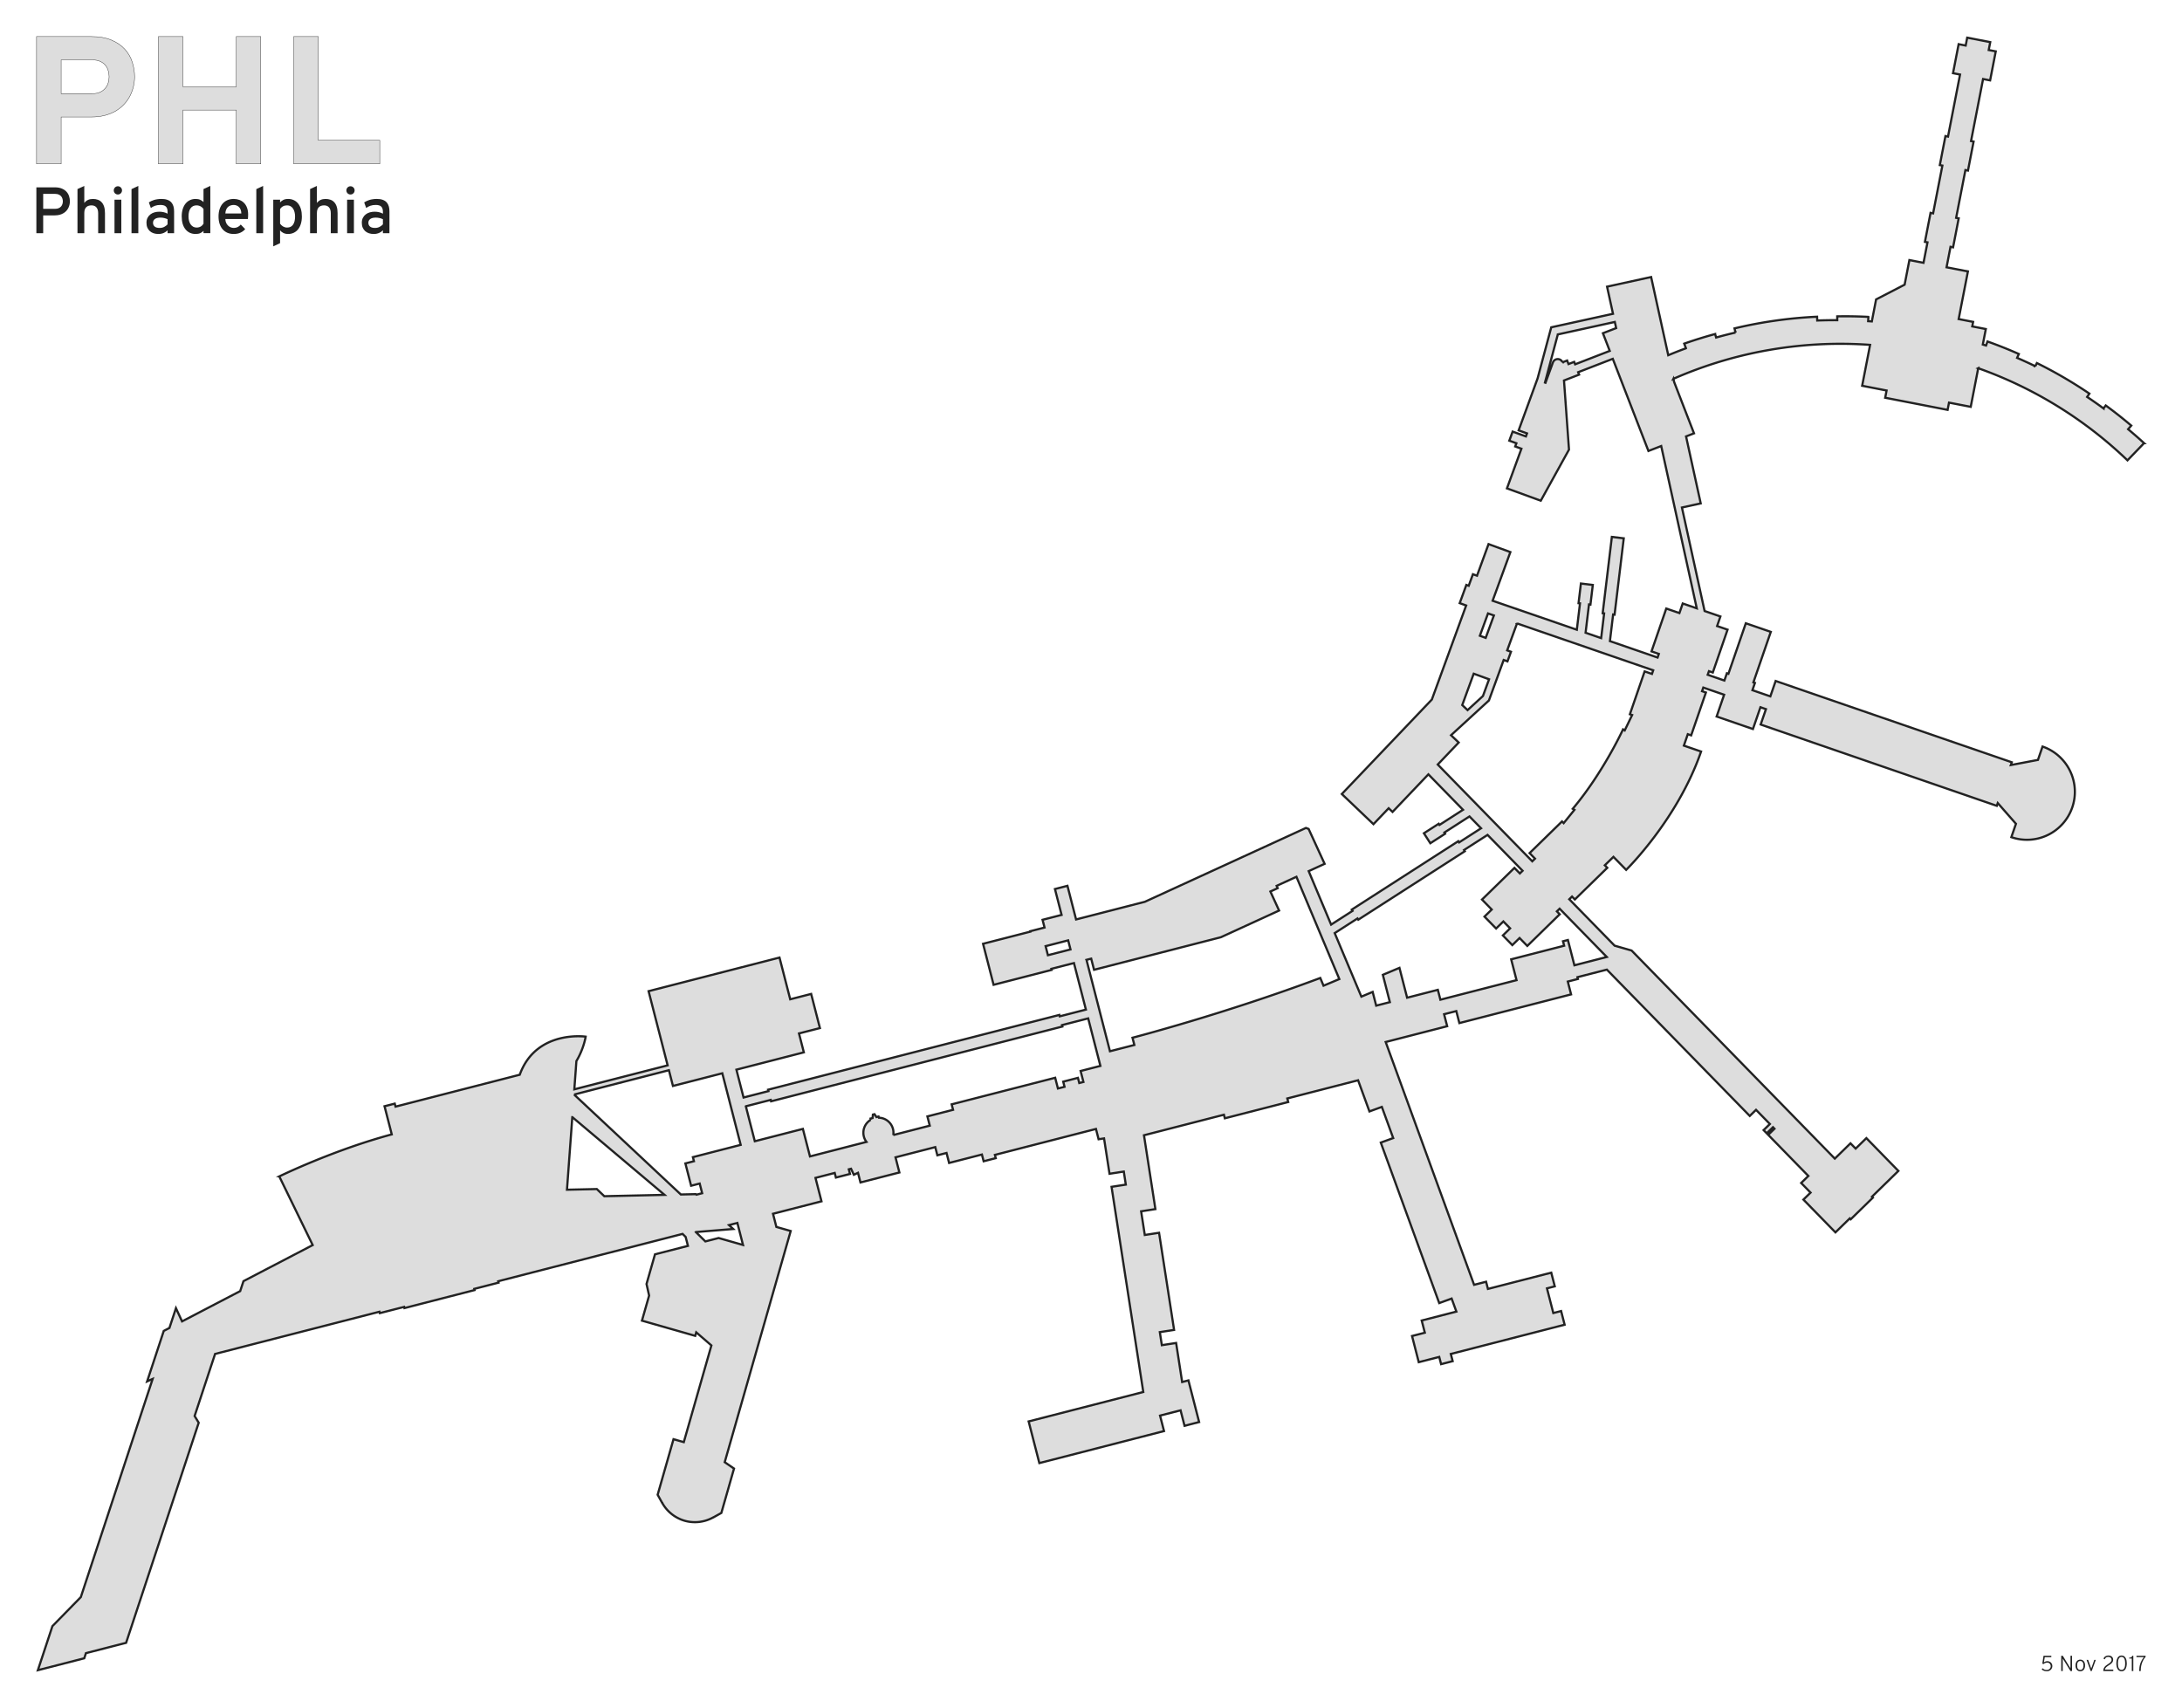 <?xml version="1.0" encoding="UTF-8" standalone="no"?>
<!-- Created with Inkscape (http://www.inkscape.org/) -->

<svg
   xmlns:dc="http://purl.org/dc/elements/1.1/"
   xmlns:cc="http://creativecommons.org/ns#"
   xmlns:rdf="http://www.w3.org/1999/02/22-rdf-syntax-ns#"
   xmlns:svg="http://www.w3.org/2000/svg"
   xmlns="http://www.w3.org/2000/svg"
   xmlns:sodipodi="http://sodipodi.sourceforge.net/DTD/sodipodi-0.dtd"
   xmlns:inkscape="http://www.inkscape.org/namespaces/inkscape"
   width="1499.722"
   height="1173.753"
   viewBox="0 0 1499.722 1173.753"
   id="svg2"
   version="1.1"
   inkscape:version="0.92.4 (5da689c313, 2019-01-14)"
   sodipodi:docname="PHL.svg"
   inkscape:export-filename="C:\Users\paulb\Dropbox\Projects\Terminal Silhouettes\Silhouettes\png\PHL.png"
   inkscape:export-xdpi="90"
   inkscape:export-ydpi="90">
  <sodipodi:namedview
     id="base"
     pagecolor="#ffffff"
     bordercolor="#666666"
     borderopacity="1.0"
     inkscape:pageopacity="1"
     inkscape:pageshadow="2"
     inkscape:zoom="0.7071068"
     inkscape:cx="539.4604"
     inkscape:cy="615.94125"
     inkscape:document-units="px"
     inkscape:current-layer="layer1"
     showgrid="false"
     units="px"
     fit-margin-top="25"
     fit-margin-left="25"
     fit-margin-right="25"
     fit-margin-bottom="25"
     showguides="true"
     inkscape:guide-bbox="true"
     inkscape:window-width="1920"
     inkscape:window-height="1137"
     inkscape:window-x="1912"
     inkscape:window-y="-8"
     inkscape:window-maximized="1"
     inkscape:snap-object-midpoints="false"
     inkscape:object-nodes="true"
     inkscape:snap-smooth-nodes="false">
    <inkscape:grid
       type="xygrid"
       id="grid4180"
       originx="-1205.199"
       originy="-912.058" />
  </sodipodi:namedview>
  <defs
     id="defs4" />
  <g
     inkscape:groupmode="layer"
     id="layer2"
     inkscape:label="Terminal"
     style="display:inline"
     transform="translate(-1205.199,-962.939)">
    <path
       style="display:inline;opacity:1;fill:#dddddd;fill-opacity:1;stroke:#222222;stroke-width:1.5;stroke-linejoin:miter;stroke-miterlimit:4;stroke-dasharray:none;stroke-dashoffset:0;stroke-opacity:1"
       d="m 1397.154,1771.547 22.968,47.196 -47.577,24.781 -2.263,6.855 -39.956,20.81 -4.193,-9.096 -4.485,13.617 -3.901,2.03 -11.42,34.687 3.791,-1.697 -49.378,149.982 -19.517,19.947 -9.986,30.273 0,0 31.87,-8.183 1.162,-3.536 14.937,-3.836 7.932,-2.037 4.736,-1.216 49.894,-151.282 -2.81,-4.626 14.07,-42.663 112.992,-29.014 0.248,0.966 16.696,-4.287 0.213,0.825 48.204,-12.377 -0.214,-0.824 16.698,-4.288 -0.247,-0.966 126.713,-32.537 2.12,2.088 1.577,6.142 -22.648,5.81 -5.818,20.385 1.777,7.973 -4.917,17.227 36.609,10.451 0.69,-2.424 10.433,9.01 -18.973,66.471 -7.073,-2.018 -1.515,5.313 -4.754,16.653 -4.631,16.221 3.105,5.585 0.047,0.013 a 25.809,25.809 0 0 0 15.428,12.263 25.809,25.809 0 0 0 19.564,-2.276 l 0.061,0.017 5.581,-3.106 8.708,-30.504 -6.395,-4.388 38.09,-133.453 2.26,-7.918 5,-17.521 -9.845,-2.812 -2.315,-9.037 33.327,-8.558 -4.137,-16.112 13.221,-3.395 0.817,3.181 9.688,-2.488 -0.817,-3.18 1.53,-0.393 1.929,4.137 2.861,-1.336 1.702,6.628 26.75,-6.869 -2.673,-10.411 27.33,-7.018 1.448,5.639 6.292,-1.616 1.764,6.87 22.558,-5.792 1.188,4.627 8.315,-2.135 -0.576,-2.242 69.458,-17.835 1.807,7.08 3.755,-0.582 3.762,24.31 9.806,-1.519 1.388,8.973 -9.805,1.518 21.819,141.026 -78.792,20.232 7.352,28.631 85.687,-22.003 -2.731,-10.635 14.109,-3.623 2.731,10.634 10.02,-2.573 -7.351,-28.629 -4.313,1.107 -4.153,-26.837 -9.807,1.515 -1.389,-8.97 9.807,-1.519 -10.33,-66.767 -9.808,1.516 -2.517,-16.273 9.806,-1.518 -7.853,-50.757 54.95,-14.11 0.63,2.454 43.56,-11.185 -0.63,-2.455 48.658,-12.494 7.797,21.412 8.532,-3.107 7.8,21.426 -8.53,3.107 40.163,110.306 8.532,-3.105 3.265,8.966 -23.84,6.122 2.154,8.386 -8.795,2.258 4.621,17.995 8.794,-2.258 4.909,-1.26 0.367,-0.094 1.276,4.969 7.955,-2.043 -1.276,-4.969 21.691,-5.57 51.176,-13.14 5.364,-1.377 -2.415,-9.406 -5.367,1.378 -4.358,-16.973 5.366,-1.378 -2.415,-9.406 -43.525,11.176 -1.268,-4.938 -8.244,2.117 -60.768,-166.898 42.259,-10.851 -2.117,-8.243 8.388,-2.154 2.116,8.242 76.784,-19.716 -2.265,-8.823 3.571,-0.917 3.374,-0.866 -0.315,-1.226 20.232,-5.195 1.741,1.782 4.068,4.167 92.401,94.626 4.304,-4.203 9.515,9.743 -4.306,4.204 2.14,2.19 4.304,-4.203 1.032,1.057 -4.306,4.203 27.59,28.255 -4.944,4.83 6.466,6.622 -4.915,4.798 22.01,22.539 9.858,-9.628 0.627,0.641 15.257,-14.899 -0.626,-0.639 18.144,-17.718 -22.007,-22.539 -7.37,7.197 -3.547,-3.631 -10.774,10.519 -139.666,-143.029 -11.679,-3.349 -25.963,-26.588 -5.199,-5.326 1.883,-1.84 1.956,2.003 22.287,-21.761 -1.703,-1.744 5.937,-5.796 8.739,8.948 c 0,0 35.389,-34.558 51.493,-81.329 l -11.827,-4.073 2.702,-7.845 2.307,0.794 10.139,-29.451 -2.647,-0.91 0.858,-2.491 5.164,1.778 9.149,3.15 -5.156,14.971 24.954,8.592 5.155,-14.973 3.793,1.308 -3.643,10.581 162.302,55.881 0.658,-1.911 12.507,14.259 -3.161,9.183 a 32.937,32.937 0 0 0 41.865,-20.421 32.937,32.937 0 0 0 -0.416,-22.583 32.937,32.937 0 0 0 -20.004,-19.282 l -3.162,9.183 -18.636,3.537 0.658,-1.909 -162.302,-55.882 -3.642,10.58 -12.328,-4.245 1.718,-4.989 -1.048,-0.362 11.959,-34.736 -17.168,-5.911 -11.961,34.736 -1.048,-0.36 -1.718,4.989 -11.467,-3.948 0.857,-2.488 2.647,0.912 10.141,-29.452 -7.188,-2.475 2.269,-6.588 -8.784,-3.025 -2.077,-0.715 -15.585,-71.145 12.917,-2.83 -10.083,-46.031 5.47,-2.115 -13.68,-35.368 -0.466,-2.128 a 285.911,285.911 0 0 1 135.176,-23.324 l -5.455,28.111 16.789,3.258 -0.966,4.974 42.905,8.327 0.965,-4.975 14.924,2.897 5.152,-26.549 a 285.911,285.911 0 0 1 102.594,63.327 l 11.394,-11.821 a 302.345,302.345 0 0 0 -10.959,-9.582 l 2.168,-2.477 a 305.301,305.301 0 0 0 -17.543,-13.84 l -1.533,2.035 a 302.345,302.345 0 0 0 -11.255,-7.908 l 1.55,-2.265 a 305.301,305.301 0 0 0 -36.091,-21.013 l -1.084,2.174 a 302.345,302.345 0 0 0 -12.505,-5.731 l 1.185,-2.674 a 305.301,305.301 0 0 0 -21.544,-8.588 l -0.984,2.771 a 302.345,302.345 0 0 0 -2.232,-0.689 l 2.066,-10.644 -9.327,-1.81 0.604,-3.109 -9.949,-1.931 6.356,-32.749 -14.678,-2.849 2.73,-14.063 1.758,0.341 3.868,-19.932 -1.759,-0.341 6.372,-32.83 1.758,0.342 3.868,-19.933 -1.758,-0.341 8.277,-42.648 4.835,0.938 3.868,-19.933 -4.836,-0.938 1.053,-5.423 -15.829,-3.072 -1.053,5.423 -4.834,-0.939 -3.869,19.933 4.834,0.938 -8.277,42.648 -1.759,-0.341 -3.868,19.932 1.759,0.341 -6.372,32.83 -1.758,-0.342 -3.869,19.933 1.759,0.341 -2.729,14.063 -9.704,-1.883 -3.283,16.919 -19.601,10.128 -0.467,2.404 -2.469,12.72 a 302.345,302.345 0 0 0 -2.53,-0.175 l 0.194,-2.939 a 305.301,305.301 0 0 0 -21.439,-0.363 l 0.011,2.627 a 302.345,302.345 0 0 0 -13.753,0.228 l -0.129,-2.609 a 305.301,305.301 0 0 0 -56.738,8.017 l 0.695,2.865 a 302.345,302.345 0 0 0 -13.327,3.408 l -0.698,-2.396 a 305.301,305.301 0 0 0 -21.228,6.606 l 1.187,3.188 a 302.345,302.345 0 0 0 -12.164,4.772 l -11.774,-53.749 -30.28,6.633 4.083,18.638 -42.448,9.3 -9.381,35.106 -0.327,0.898 -4.595,12.596 -8.103,22.216 5.752,2.098 -0.759,2.082 -9.124,-3.327 -2.279,6.248 4.857,1.772 -0.803,2.202 4.268,1.558 -9.941,27.252 23.248,8.479 19.388,-35.12 -3.433,-47.517 10.382,-4.017 -0.646,-1.67 23.802,-9.207 24.503,63.345 8.776,-3.396 24.438,111.554 -9.65,-3.324 -2.269,6.587 -9.043,-3.114 -10.143,29.452 5.033,1.732 -0.858,2.49 -10.136,-3.491 -6.581,-2.266 -16.044,-5.524 2.201,-18.314 0.996,0.119 6.308,-52.463 -8.175,-0.984 -6.308,52.464 0.994,0.119 -2.041,16.984 -10.703,-3.686 2.34,-19.458 0.995,0.118 1.625,-13.514 -8.174,-0.983 -1.626,13.514 0.995,0.121 -2.179,18.13 -57.875,-19.927 12.201,-33.451 -15.004,-5.472 -7.923,21.723 -2.815,-1.026 -2.897,7.943 -1.618,-0.591 -4.566,12.514 4.434,1.619 -23.585,64.661 -5.982,6.277 -3.449,3.621 -52.439,55.029 21.747,20.725 10.442,-10.957 2.673,2.548 24.63,-25.846 23.808,24.38 -16.191,10.402 -0.52,-0.808 -10.171,6.534 4.406,6.858 10.171,-6.535 -0.518,-0.809 17.266,-11.094 7.964,8.158 -15.103,9.705 -0.542,-0.845 -73.217,47.039 0.541,0.846 -14.746,9.475 -15.418,-36.759 10.953,-5.022 -10.994,-23.983 -1.852,-0.687 -78.829,36.142 -10.122,4.641 -21.746,9.97 -10.93,2.807 -9.254,2.376 -27.095,6.957 -5.935,-23.115 -8.591,2.206 4.569,17.793 -13.089,3.361 1.367,5.323 -9.818,2.521 0.074,0.288 -32.514,8.349 7.24,28.197 39.91,-10.248 -0.186,-0.724 15.508,-3.982 8.216,31.996 -17.995,4.621 -0.249,-0.971 -200.207,51.408 0.25,0.972 -17.103,4.392 -4.915,-19.141 46.347,-11.901 -3.337,-12.996 14.387,-3.694 -6.026,-23.468 -14.386,3.694 -7.366,-28.686 -89.981,23.105 13.095,50.995 -64.135,16.468 1.427,-19.424 c 5.139,-8.578 6.372,-16.786 6.372,-16.786 0,0 -18.349,-2.613 -32.543,8.216 -5.17,3.944 -9.788,9.674 -12.768,17.96 l -85.382,21.924 -0.531,-2.066 -7.023,1.803 4.969,19.35 c -40.56,10.893 -77.317,28.885 -77.317,28.885 z m -165.918,339.385 0,0 -9e-4,0.01 0,0 0,0 z m 1044.677,-918.12 39.172,-8.582 0.926,4.226 -9.101,3.521 4.701,12.158 -23.802,9.206 -0.646,-1.67 -3.899,1.508 -0.942,-2.436 -3.191,1.234 a 3.537,3.537 0 0 0 -2.064,-2.001 3.537,3.537 0 0 0 -4.534,2.111 l -5.082,13.934 -0.375,-0.137 8.836,-33.071 z m -676.117,522.457 65.157,-16.731 2.78,10.829 33.922,-8.71 12.634,49.203 -32.846,8.434 0.722,2.812 -5.883,1.51 3.938,15.336 5.886,-1.511 1.707,6.646 -3.963,1.018 -0.403,-0.378 -10.303,0.234 -73.348,-68.691 z m -1.238,15.501 63.384,53.446 -41.387,0.93 -5.162,-4.921 -20.506,0.462 3.67,-49.918 z m 119.267,-7.431 17.104,-4.391 0.249,0.97 200.206,-51.408 -0.249,-0.969 17.995,-4.62 8.387,32.665 -13.599,3.492 1.935,7.536 -2.863,0.735 -0.91,-3.547 -10.122,2.599 0.911,3.546 -4.539,1.165 -1.893,-7.374 -71.146,18.268 0.965,3.76 -17.642,4.53 1.633,6.363 -25.084,6.441 a 10.346,10.346 0 0 0 -0.191,-4.154 10.346,10.346 0 0 0 -9.704,-7.761 l -0.249,-0.817 -1.422,0.365 -1.342,-1.968 -1.084,0.278 -0.229,2.371 -1.42,0.365 0.172,0.834 a 10.346,10.346 0 0 0 -4.764,11.48 10.346,10.346 0 0 0 1.824,3.734 l -38.849,9.976 -4.859,-18.922 -33.05,8.486 -6.169,-24.024 0,0 z m 510.104,-338.763 4.041,1.392 -5.62,15.411 -4.017,-1.464 5.595,-15.339 z m -304.075,228.696 15.507,-3.982 0.315,1.224 1.287,5.012 -15.507,3.982 -1.601,-6.235 0,0 z m -240.387,196.509 25.681,-2.098 -2.888,-2.691 5.743,-1.475 3.884,15.145 -1.86,-0.53 -14.898,-4.251 -9.124,2.338 -6.538,-6.439 z m 564.4,-418.341 77.16,26.567 6.313,2.174 10.134,3.49 -0.857,2.491 -5.033,-1.733 -10.14,29.451 1.538,0.53 -5.092,10.59 -1.151,-0.731 c 0,0 -13.595,29.631 -34.565,54.589 l 1.152,0.729 -7.396,9.13 -1.134,-1.163 -22.285,21.761 3.719,3.808 -1.884,1.839 -64.966,-66.53 14.405,-15.116 -5.272,-5.023 26.032,-23.878 4.705,-12.899 2.668,-7.312 2.781,-7.627 2.603,0.949 2.406,-6.596 -2.603,-0.95 6.763,-18.541 z m -295.909,231.245 3.232,-0.83 1.969,7.666 87.196,-22.39 39.991,-18.335 -5.995,-13.078 5.021,-2.303 -0.727,-1.581 13.608,-6.239 29.49,70.305 -10.866,4.557 -2.228,-5.31 c -66.175,24.781 -129.069,41.075 -129.069,41.075 l 1.279,4.981 -16.769,4.306 -16.131,-62.823 0,0 z m 266.133,-196.69 10.556,3.849 -4.197,11.505 -10.565,9.691 -3.658,-3.487 0,0 7.862,-21.557 z m -95.531,178.31 15.667,-10.067 0.542,0.844 73.217,-47.041 -0.543,-0.844 16.182,-10.394 24.074,24.654 -1.885,1.841 -3.719,-3.809 -22.284,21.761 6.683,6.846 -4.985,4.868 7.994,8.185 4.985,-4.867 4.646,4.759 -4.985,4.867 6.49,6.647 4.986,-4.869 5.31,5.439 22.285,-21.762 -1.955,-2.003 1.884,-1.84 5.2,5.327 27.217,27.872 -22.256,5.715 -3.678,-14.325 -0.787,-3.066 -3.374,0.866 0.787,3.067 -36.402,9.347 3.678,14.322 -33.545,8.613 -18.798,4.827 -1.746,-6.798 -21.114,5.421 -5.269,-20.52 -11.411,4.785 4.823,18.782 -9.399,2.413 -2.427,-9.45 -7.769,3.259 -18.32,-43.675 z"
       id="rect4447"
       inkscape:connector-curvature="0" />
  </g>
  <g
     inkscape:groupmode="layer"
     id="layer1"
     inkscape:label="Label"
     transform="translate(-1205.199,-962.939)">
    <g
       style="font-style:normal;font-variant:normal;font-weight:bold;font-stretch:normal;font-size:125px;line-height:125%;font-family:Overpass;-inkscape-font-specification:'Overpass, Bold';text-align:start;letter-spacing:0px;word-spacing:0px;writing-mode:lr-tb;text-anchor:start;fill:#dddddd;fill-opacity:1;stroke:#222222;stroke-width:0.25;stroke-linecap:butt;stroke-linejoin:miter;stroke-miterlimit:4;stroke-dasharray:none;stroke-opacity:1"
       id="text4305">
      <path
         d="m 1230.324,1075.589 0,-87.524 37.537,0 q 8.301,0 13.977,2.441 5.676,2.38 9.216,6.348 3.54,3.906 5.066,8.85 1.587,4.944 1.587,10.01 0,3.174 -0.733,6.47 -0.732,3.235 -2.258,6.348 -1.526,3.052 -3.906,5.737 -2.38,2.686 -5.737,4.761 -3.296,2.014 -7.629,3.174 -4.272,1.16 -9.582,1.16 l -20.63,0 0,32.227 -16.907,0 z m 38.269,-48.279 q 3.235,0 5.432,-1.038 2.197,-1.038 3.54,-2.686 1.404,-1.648 2.014,-3.723 0.61,-2.075 0.61,-4.15 0,-1.892 -0.549,-3.906 -0.488,-2.075 -1.831,-3.784 -1.282,-1.709 -3.54,-2.808 -2.258,-1.099 -5.676,-1.099 l -21.362,0 0,23.193 21.362,0 z"
         id="path4370"
         inkscape:connector-curvature="0" />
      <path
         d="m 1367.592,1075.589 0,-36.987 -36.621,0 0,36.987 -16.907,0 0,-87.524 16.907,0 0,34.546 36.621,0 0,-34.546 16.846,0 0,87.524 -16.846,0 z"
         id="path4372"
         inkscape:connector-curvature="0" />
      <path
         d="m 1407.082,1075.589 0,-87.524 16.907,0 0,71.289 42.236,0 0,16.235 -59.143,0 z"
         id="path4374"
         inkscape:connector-curvature="0" />
    </g>
    <g
       style="font-style:normal;font-variant:normal;font-weight:normal;font-stretch:normal;font-size:45px;line-height:125%;font-family:Overpass;-inkscape-font-specification:'Overpass, Normal';text-align:start;letter-spacing:0px;word-spacing:0px;writing-mode:lr-tb;text-anchor:start;fill:#222222;fill-opacity:1;stroke:none;stroke-width:1px;stroke-linecap:butt;stroke-linejoin:miter;stroke-opacity:1"
       id="text4309">
      <path
         d="m 1230.199,1123.211 0,-31.509 12.656,0 q 2.9,0 4.878,0.857 2,0.835 3.208,2.197 1.23,1.362 1.758,3.098 0.549,1.714 0.549,3.494 0,1.099 -0.264,2.241 -0.242,1.143 -0.769,2.219 -0.527,1.055 -1.362,2 -0.835,0.945 -2,1.648 -1.143,0.703 -2.637,1.121 -1.494,0.396 -3.362,0.396 l -7.976,0 0,12.239 -4.68,0 z m 12.92,-16.743 q 1.472,0 2.461,-0.461 1.011,-0.461 1.626,-1.187 0.637,-0.747 0.901,-1.648 0.286,-0.923 0.286,-1.824 0,-0.835 -0.242,-1.736 -0.242,-0.901 -0.835,-1.648 -0.593,-0.769 -1.626,-1.252 -1.011,-0.505 -2.571,-0.505 l -8.24,0 0,10.261 8.24,0 z"
         id="path4345"
         inkscape:connector-curvature="0" />
      <path
         d="m 1272.672,1123.211 0,-13.733 q 0,-1.45 -0.352,-2.461 -0.351,-1.033 -0.967,-1.67 -0.615,-0.659 -1.45,-0.945 -0.835,-0.308 -1.824,-0.308 -1.055,0 -1.956,0.286 -0.901,0.264 -1.56,0.879 -0.659,0.615 -1.055,1.648 -0.373,1.011 -0.373,2.483 l 0,13.821 -4.68,0 0,-30.322 4.68,-2.175 0,11.711 q 1.121,-1.428 2.571,-2.087 1.45,-0.659 3.362,-0.659 1.802,0 3.318,0.527 1.516,0.505 2.615,1.67 1.121,1.165 1.736,3.032 0.615,1.868 0.615,4.57 l 0,13.733 -4.68,0 z"
         id="path4347"
         inkscape:connector-curvature="0" />
      <path
         d="m 1283.9,1123.211 0,-23.005 4.68,0 0,23.005 -4.68,0 z m 2.329,-26.587 q -0.593,0 -1.121,-0.22 -0.505,-0.22 -0.901,-0.593 -0.373,-0.396 -0.593,-0.901 -0.22,-0.527 -0.22,-1.121 0,-0.593 0.22,-1.099 0.22,-0.527 0.593,-0.901 0.396,-0.396 0.901,-0.615 0.527,-0.22 1.121,-0.22 0.593,0 1.099,0.22 0.527,0.22 0.901,0.615 0.396,0.373 0.615,0.901 0.22,0.505 0.22,1.099 0,0.593 -0.22,1.121 -0.22,0.505 -0.615,0.901 -0.373,0.373 -0.901,0.593 -0.505,0.22 -1.099,0.22 z"
         id="path4349"
         inkscape:connector-curvature="0" />
      <path
         d="m 1295.59,1123.211 0,-30.278 4.68,-2.219 0,32.498 -4.68,0 z"
         id="path4351"
         inkscape:connector-curvature="0" />
      <path
         d="m 1324.858,1123.211 -4.482,0 0,-1.978 q -0.439,0.462 -1.055,0.923 -0.615,0.439 -1.406,0.813 -0.769,0.351 -1.736,0.571 -0.967,0.22 -2.109,0.22 -1.758,0 -3.252,-0.483 -1.494,-0.483 -2.593,-1.45 -1.099,-0.989 -1.736,-2.417 -0.615,-1.45 -0.615,-3.362 0,-1.978 0.747,-3.406 0.747,-1.45 1.978,-2.373 1.23,-0.945 2.812,-1.384 1.604,-0.439 3.296,-0.439 1.582,0 3.032,0.351 1.472,0.33 2.637,1.011 l 0,-1.274 q 0,-1.296 -0.308,-2.197 -0.286,-0.901 -0.901,-1.45 -0.593,-0.571 -1.516,-0.813 -0.923,-0.264 -2.197,-0.264 -2.153,0 -3.735,0.571 -1.56,0.571 -2.834,1.516 l -1.384,-3.845 q 0.703,-0.483 1.604,-0.901 0.901,-0.439 1.978,-0.769 1.077,-0.33 2.329,-0.505 1.252,-0.198 2.681,-0.198 0.967,0 2,0.11 1.033,0.11 2,0.44 0.989,0.308 1.846,0.901 0.879,0.593 1.516,1.56 0.659,0.945 1.033,2.329 0.373,1.384 0.373,3.296 l 0,14.898 z m -9.932,-3.603 q 1.78,0 3.142,-0.725 1.384,-0.725 2.307,-1.736 l 0,-3.516 q -0.967,-0.505 -2.263,-0.813 -1.296,-0.308 -2.659,-0.308 -1.055,0 -1.978,0.198 -0.923,0.198 -1.626,0.637 -0.681,0.417 -1.077,1.099 -0.396,0.659 -0.396,1.604 0,1.648 1.143,2.615 1.165,0.945 3.406,0.945 z"
         id="path4353"
         inkscape:connector-curvature="0" />
      <path
         d="m 1339.645,1123.761 q -2.175,0 -3.955,-0.813 -1.758,-0.835 -3.01,-2.373 -1.252,-1.56 -1.934,-3.801 -0.659,-2.241 -0.659,-5.076 0,-2.834 0.703,-5.054 0.703,-2.241 1.956,-3.779 1.274,-1.56 3.032,-2.373 1.758,-0.813 3.867,-0.813 1.89,0 3.208,0.615 1.34,0.615 2.219,1.538 l 0,-8.943 4.68,-2.175 0,32.498 -4.68,0 0,-1.626 q -0.923,1.033 -2.219,1.604 -1.274,0.571 -3.208,0.571 z m 0.659,-4.417 q 1.582,0 2.791,-0.681 1.208,-0.681 1.978,-1.934 l 0,-10.129 q -0.264,-0.44 -0.703,-0.879 -0.44,-0.439 -1.055,-0.791 -0.593,-0.373 -1.362,-0.593 -0.747,-0.242 -1.648,-0.242 -2.637,0 -4.087,1.956 -1.45,1.934 -1.45,5.647 0,1.67 0.373,3.076 0.396,1.384 1.099,2.417 0.725,1.011 1.736,1.582 1.033,0.571 2.329,0.571 z"
         id="path4355"
         inkscape:connector-curvature="0" />
      <path
         d="m 1365.859,1123.761 q -2.395,0 -4.329,-0.813 -1.934,-0.835 -3.296,-2.373 -1.362,-1.56 -2.109,-3.801 -0.725,-2.241 -0.725,-5.076 0,-2.834 0.747,-5.054 0.747,-2.241 2.109,-3.779 1.384,-1.56 3.296,-2.373 1.934,-0.813 4.307,-0.813 2.043,0 3.823,0.659 1.802,0.637 3.142,1.978 1.362,1.318 2.131,3.34 0.791,2.022 0.791,4.768 0,0.747 -0.044,1.582 -0.022,0.835 -0.132,1.45 l -15.491,0 q 0.022,1.428 0.505,2.571 0.505,1.121 1.318,1.934 0.813,0.791 1.846,1.23 1.033,0.417 2.153,0.417 1.428,0 2.637,-0.593 1.23,-0.593 2.131,-1.736 l 3.054,3.142 q -1.252,1.494 -3.208,2.417 -1.956,0.923 -4.658,0.923 z m 0,-19.951 q -1.099,0 -2.109,0.33 -1.011,0.308 -1.802,1.011 -0.769,0.681 -1.274,1.802 -0.505,1.121 -0.593,2.725 l 10.986,0 q -0.044,-1.604 -0.505,-2.725 -0.462,-1.121 -1.208,-1.802 -0.747,-0.703 -1.67,-1.011 -0.901,-0.33 -1.824,-0.33 z"
         id="path4357"
         inkscape:connector-curvature="0" />
      <path
         d="m 1381.371,1123.211 0,-30.278 4.68,-2.219 0,32.498 -4.68,0 z"
         id="path4359"
         inkscape:connector-curvature="0" />
      <path
         d="m 1403.212,1123.761 q -1.011,0 -1.846,-0.198 -0.813,-0.198 -1.494,-0.549 -0.681,-0.351 -1.23,-0.791 -0.527,-0.461 -0.945,-0.989 l 0,8.855 -4.68,2.175 0,-32.058 4.68,0 0,1.846 q 0.901,-1.011 2.219,-1.692 1.318,-0.681 3.296,-0.681 2.175,0 3.933,0.835 1.758,0.813 2.988,2.373 1.23,1.538 1.89,3.779 0.659,2.241 0.659,5.076 0,2.834 -0.703,5.076 -0.681,2.219 -1.934,3.779 -1.23,1.538 -2.988,2.351 -1.736,0.813 -3.845,0.813 z m -0.659,-4.417 q 2.659,0 4.043,-1.956 1.406,-1.956 1.406,-5.647 0,-1.67 -0.374,-3.076 -0.351,-1.406 -1.055,-2.417 -0.703,-1.011 -1.714,-1.582 -1.011,-0.571 -2.307,-0.571 -1.648,0 -2.878,0.681 -1.208,0.659 -1.978,1.912 l 0,9.998 q 0.396,0.527 0.879,1.011 0.505,0.483 1.099,0.857 0.615,0.351 1.318,0.571 0.725,0.22 1.56,0.22 z"
         id="path4361"
         inkscape:connector-curvature="0" />
      <path
         d="m 1432.545,1123.211 0,-13.733 q 0,-1.45 -0.351,-2.461 -0.352,-1.033 -0.967,-1.67 -0.615,-0.659 -1.45,-0.945 -0.835,-0.308 -1.824,-0.308 -1.055,0 -1.956,0.286 -0.901,0.264 -1.56,0.879 -0.659,0.615 -1.055,1.648 -0.373,1.011 -0.373,2.483 l 0,13.821 -4.68,0 0,-30.322 4.68,-2.175 0,11.711 q 1.121,-1.428 2.571,-2.087 1.45,-0.659 3.362,-0.659 1.802,0 3.318,0.527 1.516,0.505 2.615,1.67 1.121,1.165 1.736,3.032 0.615,1.868 0.615,4.57 l 0,13.733 -4.68,0 z"
         id="path4363"
         inkscape:connector-curvature="0" />
      <path
         d="m 1443.774,1123.211 0,-23.005 4.68,0 0,23.005 -4.68,0 z m 2.329,-26.587 q -0.593,0 -1.121,-0.22 -0.505,-0.22 -0.901,-0.593 -0.374,-0.396 -0.593,-0.901 -0.22,-0.527 -0.22,-1.121 0,-0.593 0.22,-1.099 0.22,-0.527 0.593,-0.901 0.396,-0.396 0.901,-0.615 0.527,-0.22 1.121,-0.22 0.593,0 1.099,0.22 0.527,0.22 0.901,0.615 0.396,0.373 0.615,0.901 0.22,0.505 0.22,1.099 0,0.593 -0.22,1.121 -0.22,0.505 -0.615,0.901 -0.374,0.373 -0.901,0.593 -0.505,0.22 -1.099,0.22 z"
         id="path4365"
         inkscape:connector-curvature="0" />
      <path
         d="m 1472.865,1123.211 -4.482,0 0,-1.978 q -0.439,0.462 -1.055,0.923 -0.615,0.439 -1.406,0.813 -0.769,0.351 -1.736,0.571 -0.967,0.22 -2.109,0.22 -1.758,0 -3.252,-0.483 -1.494,-0.483 -2.593,-1.45 -1.099,-0.989 -1.736,-2.417 -0.615,-1.45 -0.615,-3.362 0,-1.978 0.747,-3.406 0.747,-1.45 1.978,-2.373 1.23,-0.945 2.812,-1.384 1.604,-0.439 3.296,-0.439 1.582,0 3.032,0.351 1.472,0.33 2.637,1.011 l 0,-1.274 q 0,-1.296 -0.308,-2.197 -0.286,-0.901 -0.901,-1.45 -0.593,-0.571 -1.516,-0.813 -0.923,-0.264 -2.197,-0.264 -2.153,0 -3.735,0.571 -1.56,0.571 -2.834,1.516 l -1.384,-3.845 q 0.703,-0.483 1.604,-0.901 0.901,-0.439 1.978,-0.769 1.077,-0.33 2.329,-0.505 1.252,-0.198 2.681,-0.198 0.967,0 2,0.11 1.033,0.11 2,0.44 0.989,0.308 1.846,0.901 0.879,0.593 1.516,1.56 0.659,0.945 1.033,2.329 0.374,1.384 0.374,3.296 l 0,14.898 z m -9.932,-3.603 q 1.78,0 3.142,-0.725 1.384,-0.725 2.307,-1.736 l 0,-3.516 q -0.967,-0.505 -2.263,-0.813 -1.296,-0.308 -2.659,-0.308 -1.055,0 -1.978,0.198 -0.923,0.198 -1.626,0.637 -0.681,0.417 -1.077,1.099 -0.396,0.659 -0.396,1.604 0,1.648 1.143,2.615 1.165,0.945 3.406,0.945 z"
         id="path4367"
         inkscape:connector-curvature="0" />
    </g>
  </g>
  <g
     inkscape:groupmode="layer"
     id="layer3"
     inkscape:label="Date"
     transform="translate(-1205.199,-962.939)">
    <g
       style="font-style:normal;font-variant:normal;font-weight:300;font-stretch:normal;font-size:15px;line-height:125%;font-family:Overpass;-inkscape-font-specification:'Overpass, Light';text-align:start;letter-spacing:0px;word-spacing:0px;writing-mode:lr-tb;text-anchor:start;fill:#222222;fill-opacity:1;stroke:none;stroke-width:1px;stroke-linecap:butt;stroke-linejoin:miter;stroke-opacity:1"
       id="text4313">
      <path
         d="m 2609.106,2109.592 q 0.255,0.255 0.54,0.48 0.285,0.21 0.615,0.375 0.345,0.165 0.75,0.255 0.42,0.09 0.945,0.09 0.585,0 1.08,-0.21 0.51,-0.21 0.87,-0.555 0.375,-0.345 0.585,-0.81 0.21,-0.465 0.21,-0.975 0,-0.51 -0.18,-0.975 -0.165,-0.465 -0.48,-0.795 -0.3,-0.345 -0.735,-0.54 -0.435,-0.21 -0.96,-0.21 -0.48,0 -0.885,0.105 -0.39,0.09 -0.72,0.24 -0.315,0.135 -0.555,0.315 -0.24,0.18 -0.39,0.345 l -0.885,-0.27 0.855,-5.445 5.34,0 0,0.945 -4.5,0 -0.6,3.66 q 0.48,-0.435 1.11,-0.66 0.645,-0.225 1.305,-0.225 0.69,0 1.305,0.255 0.63,0.24 1.08,0.69 0.465,0.435 0.735,1.065 0.27,0.615 0.27,1.365 0,0.66 -0.255,1.305 -0.255,0.645 -0.75,1.155 -0.48,0.495 -1.2,0.81 -0.705,0.315 -1.605,0.315 -0.63,0 -1.185,-0.12 -0.555,-0.12 -1.005,-0.3 -0.45,-0.195 -0.795,-0.435 -0.33,-0.24 -0.525,-0.48 l 0.615,-0.765 z"
         id="path4328"
         inkscape:connector-curvature="0" />
      <path
         d="m 2628.267,2111.512 -5.31,-8.535 0,8.535 -1.05,0 0,-10.5 1.065,0 5.31,8.655 0,-8.655 1.05,0 0,10.5 -1.065,0 z"
         id="path4330"
         inkscape:connector-curvature="0" />
      <path
         d="m 2635.018,2110.747 q 1.05,0 1.62,-0.81 0.57,-0.81 0.57,-2.265 0,-1.44 -0.555,-2.25 -0.555,-0.81 -1.635,-0.81 -1.08,0 -1.635,0.795 -0.555,0.78 -0.555,2.28 0,1.44 0.555,2.25 0.555,0.81 1.635,0.81 z m 0,-7.08 q 0.735,0 1.335,0.27 0.615,0.27 1.035,0.78 0.435,0.51 0.675,1.26 0.24,0.735 0.24,1.695 0,0.945 -0.24,1.695 -0.24,0.75 -0.675,1.275 -0.42,0.51 -1.035,0.78 -0.6,0.27 -1.335,0.27 -0.735,0 -1.35,-0.27 -0.6,-0.27 -1.035,-0.78 -0.42,-0.51 -0.66,-1.245 -0.24,-0.75 -0.24,-1.71 0,-0.945 0.24,-1.68 0.24,-0.75 0.66,-1.26 0.435,-0.525 1.035,-0.795 0.615,-0.285 1.35,-0.285 z"
         id="path4332"
         inkscape:connector-curvature="0" />
      <path
         d="m 2642.87,2111.512 -0.735,0 -2.805,-7.665 1.08,0 2.13,5.985 2.085,-5.985 1.05,0 -2.805,7.665 z"
         id="path4334"
         inkscape:connector-curvature="0" />
      <path
         d="m 2650.811,2111.512 q 0,-0.99 0.285,-1.695 0.285,-0.72 0.735,-1.26 0.45,-0.54 1.02,-0.945 0.57,-0.405 1.14,-0.795 0.495,-0.33 0.945,-0.645 0.45,-0.33 0.795,-0.69 0.36,-0.36 0.57,-0.765 0.21,-0.42 0.21,-0.93 0,-0.855 -0.6,-1.425 -0.585,-0.585 -1.68,-0.585 -1.065,0 -1.605,0.48 -0.54,0.465 -0.735,1.215 l -0.93,-0.42 q 0.12,-0.465 0.405,-0.87 0.285,-0.405 0.72,-0.705 0.435,-0.3 0.99,-0.465 0.57,-0.18 1.245,-0.18 1.56,0 2.415,0.81 0.87,0.795 0.87,2.145 0,0.72 -0.285,1.275 -0.27,0.555 -0.72,1.02 -0.435,0.45 -0.99,0.84 -0.555,0.375 -1.125,0.735 -0.45,0.3 -0.87,0.6 -0.42,0.285 -0.78,0.63 -0.345,0.33 -0.585,0.735 -0.24,0.39 -0.33,0.885 l 5.775,0 0,1.005 -6.885,0 z"
         id="path4336"
         inkscape:connector-curvature="0" />
      <path
         d="m 2663.39,2111.692 q -1.035,0 -1.725,-0.48 -0.69,-0.48 -1.11,-1.245 -0.405,-0.78 -0.585,-1.74 -0.18,-0.975 -0.18,-1.965 0,-0.54 0.06,-1.155 0.06,-0.63 0.21,-1.23 0.165,-0.6 0.42,-1.155 0.27,-0.555 0.675,-0.975 0.405,-0.42 0.945,-0.66 0.555,-0.255 1.29,-0.255 1.035,0 1.725,0.495 0.69,0.48 1.095,1.26 0.42,0.78 0.6,1.755 0.18,0.96 0.18,1.92 0,0.555 -0.075,1.17 -0.06,0.615 -0.225,1.23 -0.15,0.6 -0.42,1.155 -0.255,0.54 -0.66,0.96 -0.405,0.42 -0.96,0.675 -0.54,0.24 -1.26,0.24 z m 0,-0.945 q 0.78,0 1.26,-0.42 0.495,-0.435 0.765,-1.095 0.27,-0.66 0.36,-1.455 0.09,-0.795 0.09,-1.515 0,-0.81 -0.105,-1.605 -0.105,-0.81 -0.39,-1.44 -0.285,-0.645 -0.765,-1.035 -0.48,-0.405 -1.215,-0.405 -0.795,0 -1.29,0.435 -0.48,0.435 -0.75,1.095 -0.27,0.66 -0.375,1.455 -0.09,0.78 -0.09,1.5 0,0.825 0.105,1.635 0.105,0.795 0.39,1.44 0.285,0.63 0.765,1.02 0.495,0.39 1.245,0.39 z"
         id="path4338"
         inkscape:connector-curvature="0" />
      <path
         d="m 2670.412,2111.512 0,-8.595 -1.785,0 0,-0.6 q 0.795,0 1.35,-0.27 0.555,-0.285 0.81,-1.035 l 0.675,0 0,10.5 -1.05,0 z"
         id="path4340"
         inkscape:connector-curvature="0" />
      <path
         d="m 2675.497,2111.512 q 0.015,-1.23 0.15,-2.43 0.15,-1.2 0.51,-2.385 0.375,-1.185 0.99,-2.37 0.615,-1.2 1.575,-2.415 l -5.085,0 0,-0.9 6.285,0 0,0.69 q -1.095,1.26 -1.755,2.595 -0.66,1.32 -1.02,2.61 -0.36,1.275 -0.48,2.46 -0.12,1.185 -0.12,2.145 l -1.05,0 z"
         id="path4342"
         inkscape:connector-curvature="0" />
    </g>
  </g>
</svg>
